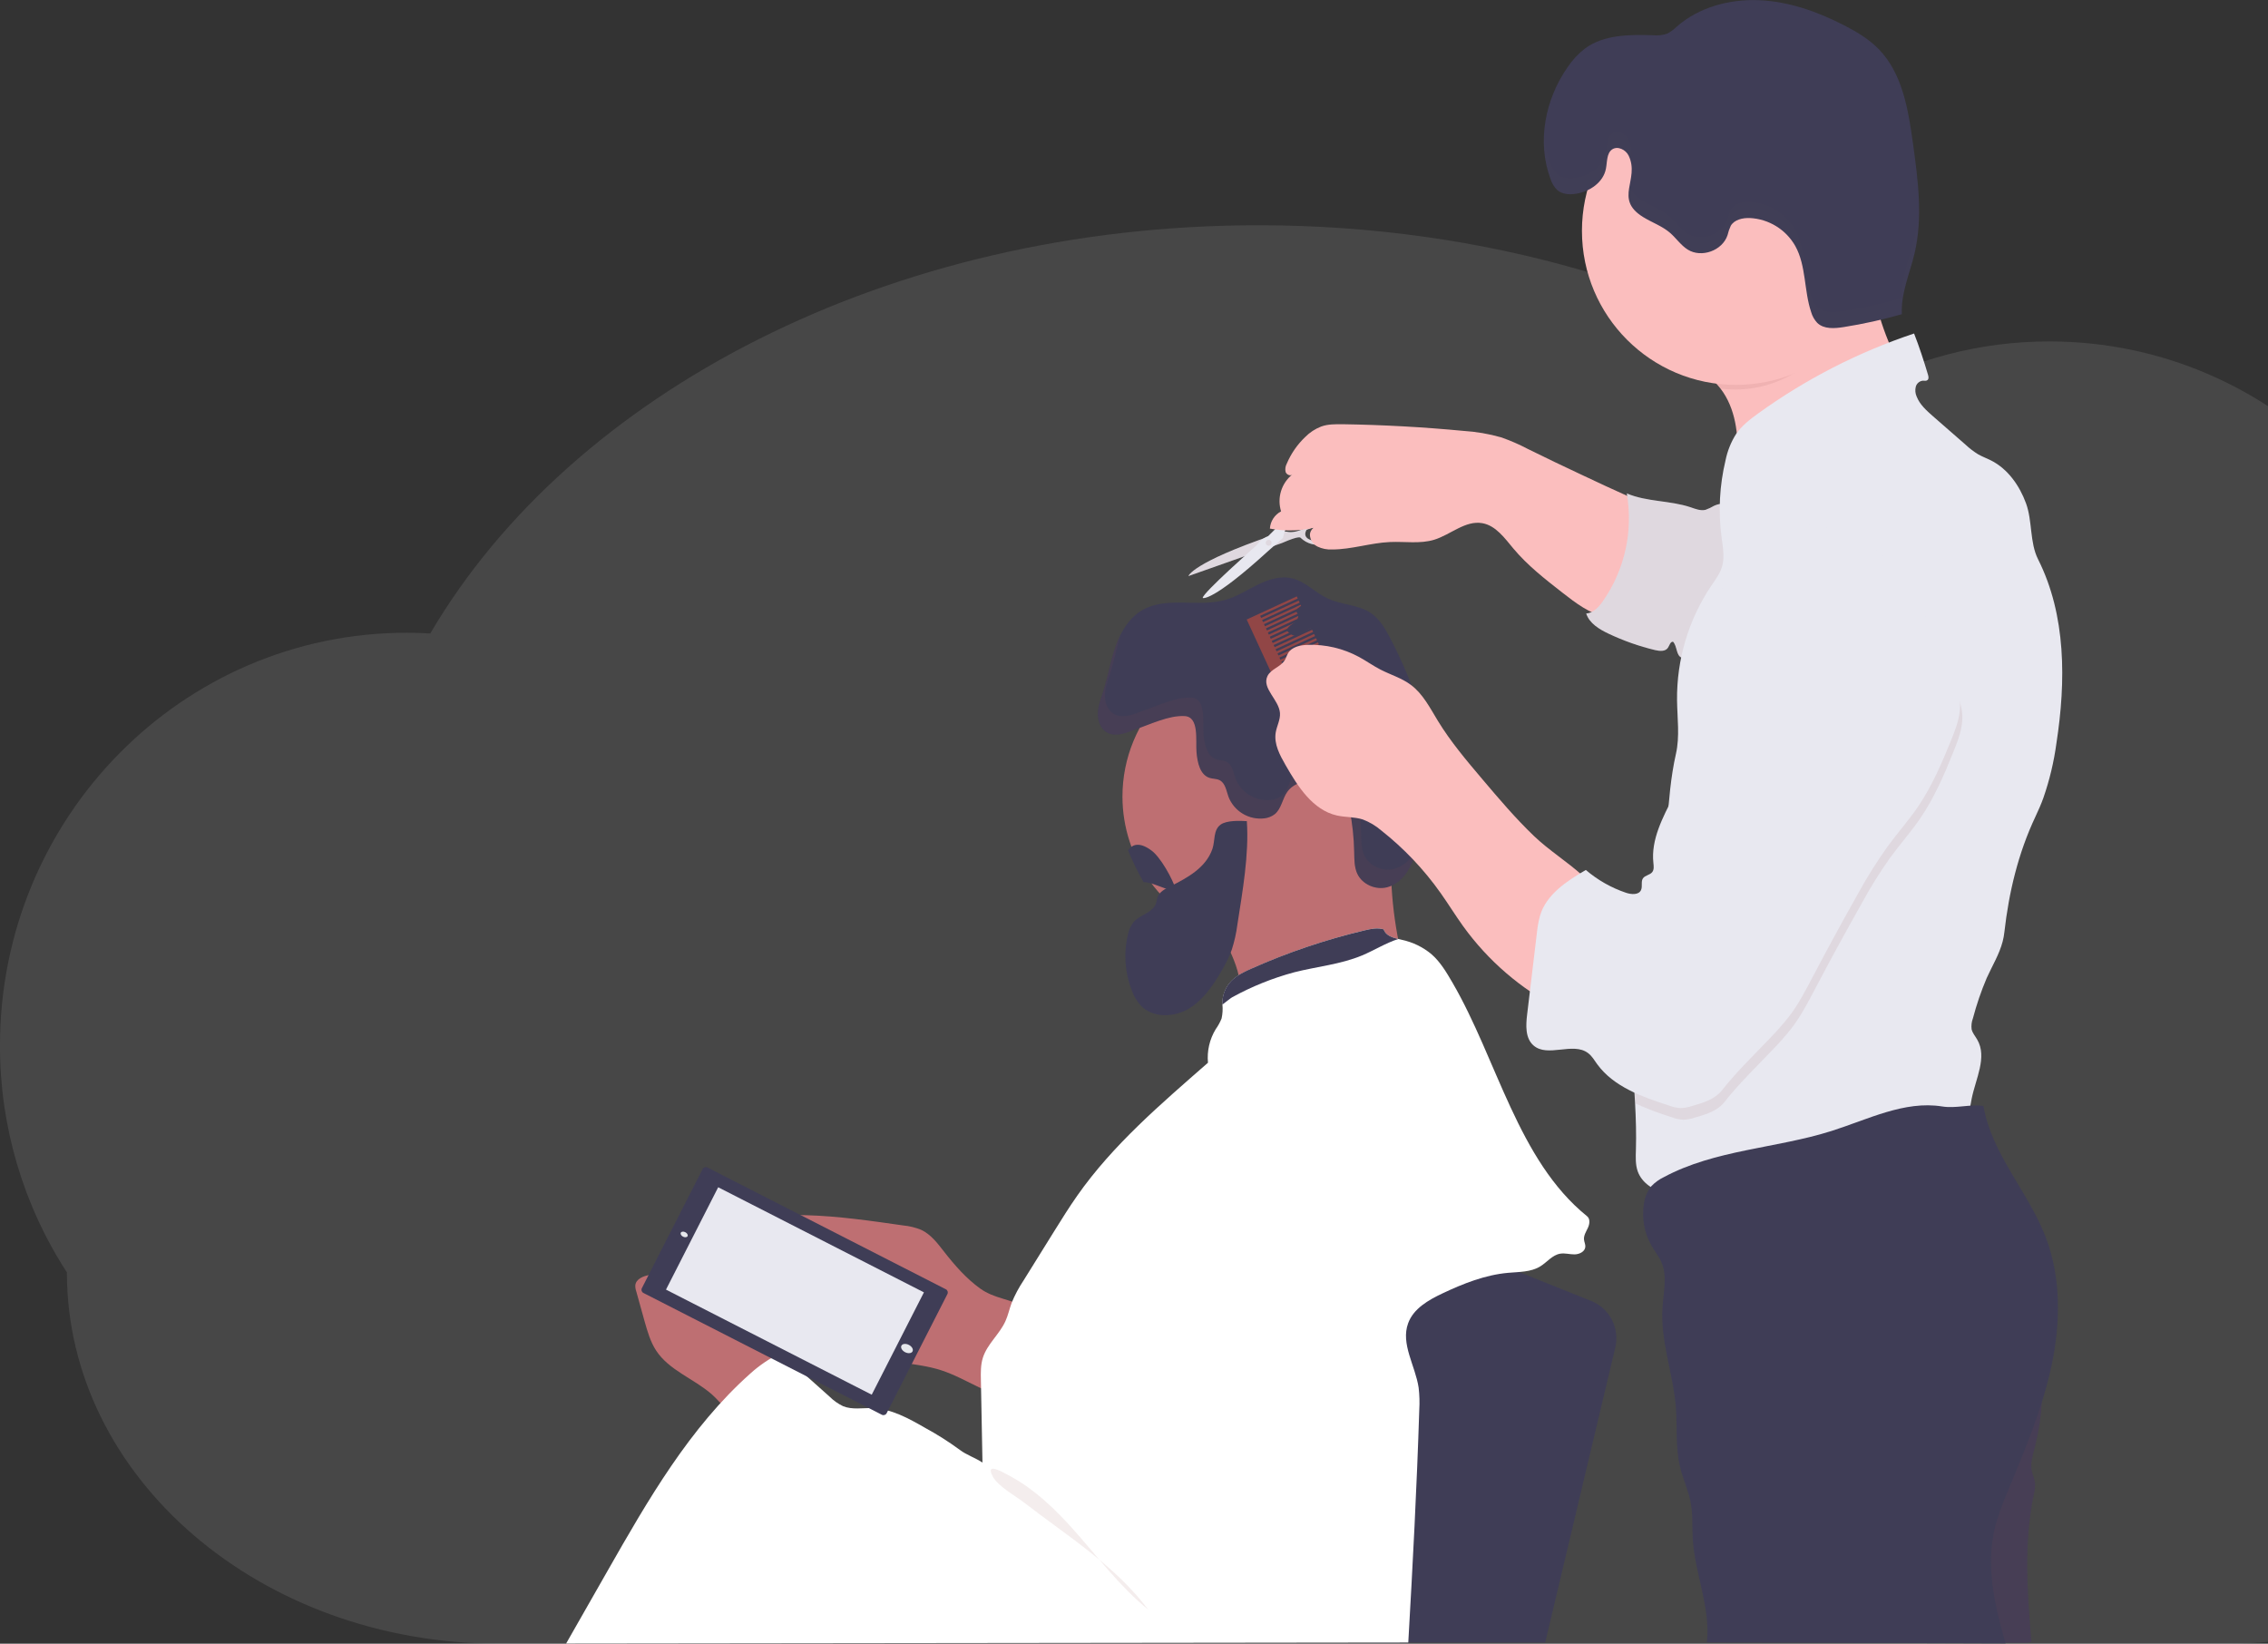 <svg width="661" height="479" viewBox="0 0 661 479" fill="none" xmlns="http://www.w3.org/2000/svg">
<rect x="0" y="0" width="661" height="479" fill="#333333" stroke="none"/>
<g clip-path="url(#clip0)">
<path opacity="0.1" d="M766 331.126C766.054 311.785 761.459 292.715 752.602 275.524C743.746 258.333 730.887 243.526 715.112 232.351C715.548 228.173 715.772 223.975 715.781 219.775C715.781 153.348 662.724 99.499 597.266 99.499C577.11 99.477 557.291 104.68 539.742 114.601C493.414 84.101 432.931 65.642 366.763 65.642C259.101 65.642 166.491 114.52 125.406 184.605C123.122 184.471 120.826 184.397 118.509 184.397C53.064 184.397 -0.007 238.247 -0.007 304.673C-0.053 328.141 6.724 351.116 19.498 370.798V370.798C19.498 430.564 75.87 479.007 145.379 479.007H649.654C704.251 479.007 748.511 440.969 748.511 394.041C759.995 375.071 766.045 353.305 766 331.126Z" fill="white"/>
<path d="M554.801 109.971C549.752 112.102 544.69 114.239 539.99 117.053C537.854 118.326 535.805 119.733 533.609 120.892C531.245 122.152 528.734 123.103 526.243 124.122C519.37 126.931 512.694 130.204 506.263 133.918C506.819 126.715 505.768 118.889 501.462 113.274C500.83 112.442 500.126 111.666 499.36 110.956C496.313 108.128 491.994 107.398 489.001 104.926C490.822 101.723 494.867 98.815 497.619 96.37C500.592 93.739 503.676 91.244 506.872 88.885C513.26 84.165 520.062 80.032 527.194 76.537C531.72 74.319 536.448 72.336 541.443 71.659C542.072 71.517 542.73 71.576 543.324 71.826C544.101 72.255 544.382 73.22 544.57 74.085C545.5 78.406 545.976 82.842 546.753 87.197C547.133 89.435 547.65 91.648 548.299 93.823C549.134 96.396 550.097 98.925 551.185 101.401C552.395 104.256 553.6 107.112 554.801 109.971Z" fill="#FBBEBE"/>
<path d="M411.504 232.103C411.502 240.997 408.693 249.664 403.477 256.866C398.261 264.068 390.905 269.437 382.459 272.207C374.013 274.977 364.908 275.007 356.444 272.292C347.979 269.577 340.589 264.256 335.326 257.088C330.001 249.848 327.131 241.093 327.137 232.103C327.137 220.908 331.581 210.171 339.492 202.255C347.403 194.339 358.133 189.891 369.32 189.891C380.508 189.891 391.238 194.339 399.149 202.255C407.06 210.171 411.504 220.908 411.504 232.103Z" fill="#BE6F72"/>
<path d="M354.208 269.303C356.465 273.195 358.741 277.122 360.187 281.363C361.634 285.604 362.196 290.301 361.004 294.636C375.374 287.065 392.475 287.675 408.29 283.842C408.713 283.794 409.103 283.588 409.382 283.266C409.478 283.046 409.527 282.809 409.527 282.569C409.527 282.329 409.478 282.092 409.382 281.872C406.071 269.612 404.797 256.891 405.612 244.217L397.356 249.101C393.742 251.335 389.997 253.349 386.14 255.132C380.683 257.524 374.891 258.971 369.193 260.646C364.68 261.986 355.721 263.721 352.882 267.668C353.394 268.152 353.84 268.701 354.208 269.303V269.303Z" fill="#BE6F72"/>
<path d="M330.967 212.538C328.222 213.644 324.994 214.917 322.47 213.369C320.615 212.223 319.852 209.845 319.966 207.667C320.08 205.49 320.91 203.426 321.566 201.349C322.905 197.081 323.628 192.639 325.121 188.391C326.615 184.143 329.052 180.049 332.922 177.804C340.046 173.677 349.267 177.087 357.174 174.803C360.522 173.844 363.435 171.915 366.548 170.4C369.662 168.886 373.164 167.72 376.525 168.531C380.462 169.449 383.368 172.766 387.038 174.454C391.055 176.303 395.863 176.176 399.519 178.648C402.11 180.404 403.744 183.238 405.197 186.019C409.845 194.955 413.516 204.368 416.144 214.093C417.195 217.575 417.796 221.178 417.932 224.813C417.965 229.463 416.707 234.019 415.461 238.508L413.453 245.611C412.709 248.291 411.946 250.971 410.54 253.396C409.134 255.822 406.964 257.865 404.279 258.569C400.931 259.433 397.034 257.758 395.575 254.622C394.678 252.679 394.718 250.455 394.671 248.318C394.597 244.132 394.149 239.961 393.332 235.855C392.916 233.798 392.361 231.661 390.961 230.106C389.153 228.096 386.274 227.426 383.596 227.379C380.462 227.339 377.027 228.19 375.199 230.729C373.733 232.78 373.479 235.661 371.53 237.262C370.664 237.927 369.635 238.346 368.55 238.475C366.34 238.751 364.101 238.276 362.192 237.129C360.282 235.981 358.813 234.225 358.018 232.143C357.402 230.374 357.101 228.177 355.427 227.346C354.556 226.91 353.518 226.991 352.588 226.709C349.735 225.845 348.985 222.227 348.724 219.259C348.423 215.781 349.581 208.913 345.262 208.679C340.609 208.424 335.246 211.111 330.967 212.538Z" fill="#3F3D56"/>
<path d="M341.084 258.294C339.598 259.011 337.971 259.849 337.388 261.39C337.161 261.993 337.12 262.656 336.913 263.272C335.969 265.999 332.286 266.535 330.384 268.706C329.527 269.804 328.95 271.094 328.704 272.465C327.433 277.873 327.845 283.539 329.882 288.707C330.473 290.344 331.383 291.847 332.56 293.129C335.962 296.599 341.828 296.532 346.066 294.167C350.304 291.802 353.23 287.655 355.715 283.447C357.032 281.329 358.133 279.084 359.002 276.747C359.766 274.369 360.311 271.927 360.629 269.45C362.116 259.795 364.058 249.088 363.388 239.299C361.379 239.172 357.543 239.031 355.768 240.291C353.545 241.872 354.161 245.061 353.358 247.373C351.456 252.934 345.939 255.869 341.084 258.294Z" fill="#3F3D56"/>
<path d="M342.825 259.574C340.314 259.728 335.815 256.947 333.297 257.088C331.584 254.096 330.069 250.993 328.764 247.802C330.103 245.879 332.259 245.41 335.52 247.802C338.138 249.644 341.754 256.016 342.825 259.574Z" fill="#3F3D56"/>
<path d="M380.677 153.71C377.951 155.151 376.264 155.218 374.918 154.93C373.572 154.641 370.901 155.982 370.901 155.982C347.298 164.062 346.367 167.874 346.367 167.874L373.693 158.219C378.949 155.915 379.049 156.725 379.049 156.725C383.067 160.504 388.183 157.945 388.183 157.945C388.183 157.945 395.26 154.595 393.178 151.372C391.095 148.149 383.408 152.296 380.677 153.71ZM392.059 153.107C392.059 153.107 390.051 158.467 382.826 157.596C382.826 157.596 379.277 157.074 380.777 154.427C380.777 154.427 388.142 151.332 390.091 151.553C392.039 151.774 392.039 153.134 392.039 153.134L392.059 153.107Z" fill="#E8E8F0"/>
<path opacity="0.1" d="M380.677 153.71C377.951 155.151 376.264 155.218 374.918 154.93C373.572 154.641 370.901 155.982 370.901 155.982C347.298 164.062 346.367 167.874 346.367 167.874L373.693 158.219C378.949 155.915 379.049 156.725 379.049 156.725C383.067 160.504 388.183 157.945 388.183 157.945C388.183 157.945 395.26 154.595 393.178 151.372C391.095 148.149 383.408 152.296 380.677 153.71ZM392.059 153.107C392.059 153.107 390.051 158.467 382.826 157.596C382.826 157.596 379.277 157.074 380.777 154.427C380.777 154.427 388.142 151.332 390.091 151.553C392.039 151.774 392.039 153.134 392.039 153.134L392.059 153.107Z" fill="#914646"/>
<path d="M382.176 138.769C378.092 138.903 377.242 141.958 377.242 141.958C376.424 142.934 375.945 144.15 375.876 145.422C375.807 146.694 376.152 147.954 376.86 149.013L369.608 156.229C368.234 156.76 367.053 157.694 366.22 158.91C366.22 158.91 350.298 172.98 350.532 174.26C350.532 174.26 353.13 175.6 369.608 160.571L373.934 156.739C373.934 156.739 374.891 149.576 381.647 148.216C381.647 148.216 382.317 148.511 382.672 146.916C383.051 146.151 383.555 145.456 384.165 144.859C385.062 144.028 386.261 138.628 382.176 138.769ZM383.321 143.613C383.321 143.613 381.132 149.268 378.012 147.633C374.891 145.998 377.925 142.226 377.925 142.226C383.335 136.96 383.321 143.613 383.321 143.613Z" fill="#E8E8F0"/>
<path opacity="0.1" d="M369.749 159.044C370.226 159.044 370.613 158.657 370.613 158.179C370.613 157.702 370.226 157.315 369.749 157.315C369.272 157.315 368.885 157.702 368.885 158.179C368.885 158.657 369.272 159.044 369.749 159.044Z" fill="#914646"/>
<path d="M445.311 130.849C442.791 129.52 440.174 128.383 437.484 127.445C433.907 126.43 430.233 125.801 426.523 125.569C414.801 124.452 403.043 123.805 391.249 123.626C389.167 123.626 387.038 123.579 385.062 124.296C383.298 124.974 381.7 126.022 380.375 127.372C378.081 129.566 376.258 132.206 375.019 135.13C374.62 135.863 374.502 136.715 374.684 137.529C374.952 138.306 376.023 138.822 376.632 138.273C375.074 139.53 373.929 141.227 373.346 143.143C372.763 145.06 372.77 147.107 373.365 149.02C372.435 149.506 371.647 150.224 371.076 151.105C370.505 151.985 370.17 152.998 370.104 154.045C374.972 154.947 379.983 154.704 384.741 153.335C383.321 152.973 381.855 154.306 381.768 155.767C381.777 156.501 381.989 157.218 382.381 157.839C382.772 158.459 383.327 158.96 383.984 159.285C385.312 159.914 386.775 160.204 388.243 160.129C393.914 160.129 399.432 158.206 405.089 157.958C409.415 157.764 413.874 158.548 418.006 157.288C422.8 155.801 427.078 151.586 432.02 152.464C435.964 153.167 438.535 156.832 441.106 159.901C445.217 164.799 450.3 168.766 455.341 172.699C459.225 175.727 463.283 178.836 468.097 179.861C469.538 180.254 471.066 180.181 472.463 179.653C473.63 179.028 474.61 178.103 475.302 176.973C480.491 169.603 480.498 160.323 480.196 151.687C480.042 147.271 479.078 146.675 474.994 144.846C470.253 142.715 465.53 140.533 460.825 138.3C455.629 135.87 450.458 133.386 445.311 130.849Z" fill="#FBBEBE"/>
<path d="M499.581 147.385C498.782 147.862 497.939 148.26 497.063 148.571C495.597 148.919 494.103 148.296 492.677 147.814C486.651 145.804 479.955 146.28 474.13 143.794C476.04 154.766 473.54 166.049 467.173 175.184C465.968 176.9 464.381 178.655 462.292 178.789C463.222 181.65 466.088 183.379 468.807 184.665C473.148 186.721 477.689 188.324 482.359 189.449C483.698 189.764 485.332 189.918 486.109 188.779C486.577 188.109 486.778 186.963 487.602 187.004C488.861 188.344 488.446 191.091 490.186 191.694C490.729 191.832 491.298 191.832 491.84 191.694L495.724 191.024C496.889 190.923 498.011 190.536 498.991 189.898C499.605 189.365 500.112 188.719 500.485 187.995C504.837 180.578 506.511 171.995 507.18 163.519C507.508 159.312 507.917 154.849 507.629 150.628C507.361 147.01 502.728 145.918 499.581 147.385Z" fill="#E8E8F0"/>
<path opacity="0.1" d="M499.581 147.385C498.782 147.862 497.939 148.26 497.063 148.571C495.597 148.919 494.103 148.296 492.677 147.814C486.651 145.804 479.955 146.28 474.13 143.794C476.04 154.766 473.54 166.049 467.173 175.184C465.968 176.9 464.381 178.655 462.292 178.789C463.222 181.65 466.088 183.379 468.807 184.665C473.148 186.721 477.689 188.324 482.359 189.449C483.698 189.764 485.332 189.918 486.109 188.779C486.577 188.109 486.778 186.963 487.602 187.004C488.861 188.344 488.446 191.091 490.186 191.694C490.729 191.832 491.298 191.832 491.84 191.694L495.724 191.024C496.889 190.923 498.011 190.536 498.991 189.898C499.605 189.365 500.112 188.719 500.485 187.995C504.837 180.578 506.511 171.995 507.18 163.519C507.508 159.312 507.917 154.849 507.629 150.628C507.361 147.01 502.728 145.918 499.581 147.385Z" fill="#914646"/>
<path d="M275.117 364.721C273.209 362.268 271.247 359.669 268.421 358.376C266.794 357.719 265.08 357.299 263.333 357.129C253.912 355.789 244.471 354.396 234.962 354.134C231.856 354.047 228.521 354.134 225.99 355.95C223.091 358.02 221.973 361.833 221.812 365.391C221.639 369.627 222.48 373.844 224.264 377.69C226.048 381.536 228.724 384.9 232.07 387.502C237.761 391.843 244.953 393.659 251.97 395.093C255.659 395.85 259.369 396.527 263.092 397.103C266.814 397.679 270.604 398.135 274.2 399.287C281.887 401.753 288.67 407.328 296.731 407.79C297.11 407.848 297.498 407.783 297.836 407.602C298.19 407.316 298.428 406.912 298.506 406.463C300.28 400.198 306.433 385.197 298.506 380.815C294.361 378.53 289.761 378.429 285.703 375.528C281.646 372.627 278.197 368.681 275.117 364.721Z" fill="#BE6F72"/>
<path d="M207.429 406.309C202.213 401.766 195.015 399.361 191.225 393.579C189.558 391.033 188.715 388.044 187.878 385.11L185.414 376.252C185.224 375.708 185.137 375.133 185.159 374.557C185.347 372.707 187.523 371.83 189.357 371.542C198.731 370.081 208.494 373.86 215.511 380.252C222.528 386.644 227.035 395.461 229.679 404.601C229.866 405.065 229.894 405.579 229.76 406.061C229.531 406.49 229.169 406.833 228.729 407.039C225.341 409.05 220.787 411.978 216.83 412.594C212.873 413.21 210.248 408.735 207.429 406.309Z" fill="#BE6F72"/>
<path d="M436.279 368.118L463.731 379.113C466.336 380.155 468.48 382.099 469.772 384.591C471.063 387.083 471.417 389.956 470.769 392.687L450.34 478.672H399.264L408.156 380.848C408.156 380.848 427.574 364.768 436.279 368.118Z" fill="#3F3D56"/>
<path d="M462.794 357.799C462.285 358.912 461.535 360.01 461.649 361.223C461.716 361.947 462.091 362.63 462.037 363.347C461.93 364.754 460.303 365.538 458.897 365.552C457.491 365.565 456.078 365.109 454.692 365.351C452.415 365.739 450.875 367.836 448.907 369.049C446.161 370.738 442.733 370.637 439.533 370.925C432.837 371.528 426.503 374.041 420.443 376.902C416.325 378.845 411.953 381.337 410.399 385.612C408.169 391.642 412.495 397.994 413.452 404.373C413.709 406.52 413.772 408.686 413.64 410.845C412.937 433.371 411.725 456.159 410.439 478.658L164.998 478.946L177.084 457.754C188.869 437.083 200.968 416.024 218.745 400.219C221.382 397.836 224.345 395.842 227.543 394.296L241.799 407.026C242.94 408.162 244.264 409.097 245.716 409.793C248.394 410.885 251.394 410.262 254.266 410.356C259.79 410.537 264.839 413.358 269.633 416.112C273.15 418.021 276.532 420.168 279.757 422.537C281.646 423.984 284.371 424.889 286.339 426.222L285.877 402.168C285.83 399.998 285.797 397.773 286.446 395.703C287.705 391.682 291.301 388.842 293.028 385.016C293.812 383.294 294.194 381.418 294.85 379.656C295.777 377.39 296.93 375.224 298.291 373.19L307.177 358.905C309.373 355.381 311.562 351.856 313.946 348.459C324.372 333.578 338.406 321.658 352.059 309.698C351.741 306.29 352.528 302.87 354.302 299.943C355.001 298.968 355.581 297.913 356.029 296.8C356.318 295.481 356.402 294.125 356.277 292.78C356.277 292.439 356.277 292.11 356.277 291.748C356.425 289.557 357.34 287.489 358.862 285.906C360.428 284.278 362.524 283.286 364.587 282.361C375.259 277.585 386.356 273.821 397.731 271.118C399.545 270.69 401.467 270.288 403.255 270.83C403.797 272.579 405.645 273.195 407.493 273.638L408.678 273.912C411.817 274.591 414.744 276.021 417.209 278.08C419.8 280.345 421.581 283.373 423.315 286.355C436.352 308.754 442.358 338.141 462.526 354.416C463.504 355.186 463.303 356.727 462.794 357.799Z" fill="white"/>
<path opacity="0.1" d="M545.038 82.688C537.981 98.212 524.074 113.509 505.915 113.509C504.432 113.51 502.951 113.436 501.476 113.288C500.843 112.456 500.14 111.68 499.373 110.969C496.326 108.142 492.008 107.412 489.015 104.939C490.836 101.736 494.88 98.829 497.632 96.383C500.605 93.752 503.69 91.257 506.886 88.899C513.274 84.178 520.076 80.045 527.208 76.55C531.734 74.332 536.461 72.349 541.456 71.672C542.086 71.531 542.743 71.589 543.338 71.84C544.114 72.269 544.396 73.234 544.583 74.098C545.514 78.386 544.262 78.332 545.038 82.688Z" fill="#914646"/>
<path d="M505.915 112.162C530.691 112.162 550.777 92.063 550.777 67.27C550.777 42.477 530.691 22.379 505.915 22.379C481.138 22.379 461.053 42.477 461.053 67.27C461.053 92.063 481.138 112.162 505.915 112.162Z" fill="#FBBEBE"/>
<path d="M599.341 216.572C598.611 221.999 597.337 227.34 595.538 232.512C594.869 234.394 594.045 236.23 593.195 238.039C588.206 248.619 585.468 260.056 584.162 271.688C584.062 272.604 583.894 273.511 583.66 274.402C582.676 278.154 580.6 281.504 579.013 285.035C577.395 288.849 576.052 292.774 574.995 296.78C574.614 297.786 574.485 298.869 574.62 299.936C574.868 301.068 575.685 301.946 576.261 302.971C579.234 308.097 575.799 314.362 574.641 320.164C574.246 322.174 574.071 324.359 572.766 325.926C571.654 327.266 569.927 327.883 568.286 328.446C544.904 336.4 520.972 342.635 496.681 347.099C493.059 347.769 489.316 348.392 485.72 347.722C482.125 347.052 478.542 344.828 477.31 341.357C476.601 339.347 476.721 337.163 476.781 335.032C476.915 330.556 476.781 326.054 476.54 321.544C475.764 306.703 474.003 291.809 477.88 277.591C479.038 273.397 480.672 269.35 481.984 265.202C484.549 257.115 485.211 248.753 485.854 240.364C486.383 233.45 486.899 226.508 488.446 219.687C489.597 214.602 488.834 209.315 488.767 204.103C488.634 192.174 492.138 180.487 498.811 170.601C499.969 168.893 501.241 167.204 501.851 165.241C502.708 162.427 502.118 159.405 501.73 156.484C500.752 149.036 501.147 141.471 502.895 134.166C503.444 131.432 504.491 128.823 505.982 126.467C507.649 124.035 510.039 122.199 512.43 120.47C526.307 110.459 541.62 102.609 557.848 97.187C559.341 100.966 560.774 105.381 561.919 109.247C562.073 109.77 562.18 110.433 561.751 110.768C561.323 111.103 560.881 110.922 560.412 110.936C559.928 110.988 559.472 111.186 559.103 111.503C558.733 111.82 558.469 112.241 558.343 112.711C558.109 113.66 558.198 114.66 558.597 115.552C559.508 117.897 561.47 119.646 563.358 121.301L572.853 129.589C573.989 130.654 575.23 131.601 576.556 132.417C577.747 133.087 579.046 133.563 580.272 134.179C585.186 136.665 588.581 141.509 590.476 146.682C592.371 151.854 591.514 158.072 593.985 162.983C602.194 179.265 602.127 198.528 599.341 216.572Z" fill="#E8E8F0"/>
<path d="M593.101 386.932C595.986 398.568 595.914 410.741 592.893 422.343C592.351 424.413 591.715 426.557 592.143 428.654C592.391 429.847 592.974 430.966 593.108 432.179C593.166 433.285 593.046 434.394 592.753 435.462C589.78 449.532 590.844 464.152 592.043 478.511C591.534 478.511 591.373 478.745 590.838 478.745H577.935C577.707 474.973 573.02 472.146 570.73 469.137C568.515 466.188 566.983 462.783 566.245 459.169C565.508 455.554 565.583 451.821 566.465 448.239C568.474 440.199 574.393 433.773 577.426 426.088C580.774 417.633 580.486 408.058 584.042 399.696C586.084 394.865 589.9 391.093 593.101 386.932Z" fill="#3F3D56"/>
<path opacity="0.1" d="M593.101 386.932C595.986 398.568 595.914 410.741 592.893 422.343C592.351 424.413 591.715 426.557 592.143 428.654C592.391 429.847 592.974 430.966 593.108 432.179C593.166 433.285 593.046 434.394 592.753 435.462C589.78 449.532 590.844 464.152 592.043 478.511C591.534 478.511 591.373 478.745 590.838 478.745H577.935C577.707 474.973 573.02 472.146 570.73 469.137C568.515 466.188 566.983 462.783 566.245 459.169C565.508 455.554 565.583 451.821 566.465 448.239C568.474 440.199 574.393 433.773 577.426 426.088C580.774 417.633 580.486 408.058 584.042 399.696C586.084 394.865 589.9 391.093 593.101 386.932Z" fill="#914646"/>
<path d="M566.023 322.442C555.055 320.687 544.429 326.214 533.836 329.571C517.653 334.697 499.835 335.012 484.883 343.059C483.548 343.702 482.337 344.578 481.308 345.645C480.094 347.149 479.331 348.965 479.105 350.885C478.437 355.129 479.257 359.473 481.428 363.18C482.359 364.761 483.531 366.215 484.254 367.91C485.968 371.93 484.823 376.567 484.528 380.962C483.859 390.778 487.662 400.333 488.425 410.142C488.881 415.924 488.285 421.834 489.644 427.475C490.494 431.013 492.095 434.35 492.758 437.928C493.42 441.505 493.132 445.003 493.353 448.541C493.976 458.678 498.59 468.528 497.465 478.625L584.51 478.913C581.283 467.677 578.598 456.058 581.524 444.742C582.539 441.163 583.801 437.66 585.3 434.256C590.168 422.484 595.17 410.678 597.855 398.229C600.54 385.78 600.781 372.486 596.234 360.587C591.172 347.32 580.412 336.285 578.069 322.281C574.051 321.745 570.047 323.086 566.023 322.442Z" fill="#3F3D56"/>
<path d="M474.672 45.374C473.829 43.605 471.438 42.439 469.831 43.558C468.224 44.677 468.432 47.176 468.037 49.187C467.273 53.14 463.35 55.833 459.332 56.463C457.451 56.764 455.355 56.644 453.895 55.424C452.955 54.523 452.263 53.395 451.886 52.148C447.869 41.428 450.313 28.912 456.888 19.558C458.283 17.462 460.014 15.61 462.011 14.077C467.548 10.057 474.953 10.057 481.803 10.271C483.194 10.422 484.601 10.26 485.921 9.796C486.927 9.266 487.848 8.588 488.653 7.786C495.141 2.077 504.107 -0.322 512.758 0.06C521.409 0.442 529.732 3.41 537.419 7.357C541.095 9.24 544.697 11.377 547.576 14.352C554.493 21.474 556.18 32.027 557.539 41.863C558.999 52.476 560.452 63.384 557.995 73.817C556.602 79.726 553.977 85.502 554.285 91.566C548.724 93.155 543.071 94.406 537.358 95.311C534.68 95.733 531.587 95.981 529.625 94.085C528.795 93.195 528.189 92.12 527.857 90.949C525.734 84.671 526.444 77.502 523.237 71.699C521.896 69.333 519.979 67.345 517.665 65.918C515.351 64.492 512.714 63.673 509.999 63.538C507.897 63.465 505.506 63.981 504.428 65.783C504.015 66.667 503.696 67.592 503.478 68.543C501.991 73.026 495.905 75.244 491.894 72.745C489.885 71.485 488.512 69.394 486.698 67.826C484.395 65.85 481.442 64.832 478.857 63.237C470.246 57.897 478.007 52.376 474.672 45.374Z" fill="#3F3D56"/>
<path d="M407.52 273.644C403.857 274.817 400.523 276.941 396.961 278.435C390.687 281.055 383.79 281.665 377.208 283.34C370.885 285.037 364.789 287.494 359.056 290.656C358.634 290.884 357.308 291.996 356.25 292.76C356.25 292.418 356.25 292.09 356.25 291.728C356.399 289.537 357.314 287.469 358.835 285.886C360.402 284.258 362.497 283.266 364.56 282.341C375.242 277.57 386.347 273.813 397.731 271.118C399.545 270.69 401.467 270.288 403.255 270.83C403.824 272.579 405.672 273.195 407.52 273.644Z" fill="#3F3D56"/>
<path opacity="0.1" d="M312.594 445.472C319.798 453.512 326.26 462.29 334.643 469.07C324.967 456.212 311.087 447.629 298.539 437.934C295.995 435.964 290.906 433.17 289.366 430.323C286.935 425.86 292.305 429.03 294.535 430.242C301.499 434.028 307.337 439.616 312.594 445.472Z" fill="#914646"/>
<path opacity="0.1" d="M571.822 210.776C571.48 213.671 570.402 216.418 569.311 219.111C566.632 225.811 563.76 232.445 559.716 238.388C556.93 242.482 553.616 246.18 550.71 250.18C547.727 254.426 544.99 258.84 542.514 263.4C537.948 271.494 533.497 279.655 529.163 287.882C527.094 291.822 525.038 295.795 522.366 299.353C520.492 301.755 518.479 304.045 516.34 306.214C511.653 311.159 506.839 315.729 502.647 321.089C500.572 323.769 497.11 324.801 493.876 325.712C492.794 326.072 491.667 326.275 490.528 326.315C489.381 326.235 488.253 325.984 487.18 325.571C483.568 324.468 480.034 323.125 476.601 321.551C475.824 306.71 474.063 291.815 477.94 277.598C479.098 273.403 480.732 269.356 482.044 265.209C484.609 257.122 485.272 248.76 485.915 240.371C486.711 238.689 487.562 237.021 488.385 235.399C493.97 224.357 498.677 212.197 497.224 199.888C496.854 197.669 496.597 195.433 496.454 193.188C496.468 190.435 496.931 187.704 497.826 185.101C499.83 178.953 503.143 173.314 507.536 168.571C511.928 163.828 517.297 160.096 523.27 157.63C525.157 156.748 527.214 156.29 529.297 156.29C531.975 156.43 534.539 157.824 537.151 157.315C545.996 161.208 553.154 167.854 558.504 175.908C563.854 183.962 564.148 194.722 569.967 202.441C571.688 204.786 572.156 207.888 571.822 210.776Z" fill="#914646"/>
<path d="M378.219 174.414L377.938 173.804L366.997 178.856L365.169 179.7L363.348 180.538L378.775 214.006L380.596 213.161L382.424 212.317L393.365 207.265L393.084 206.662L382.143 211.714L381.862 211.104L392.803 206.052L392.521 205.443L381.58 210.495L381.299 209.885L392.24 204.833L391.966 204.223L381.018 209.275L380.737 208.672L391.684 203.62L391.403 203.01L380.456 208.062L380.174 207.453L391.122 202.401L390.841 201.791L379.9 206.843L379.619 206.233L390.56 201.181L390.278 200.578L379.337 205.63L379.056 205.021L389.997 199.969L389.716 199.359L378.775 204.411L378.494 203.801L389.441 198.749L389.16 198.139L378.212 203.191L377.931 202.588L388.879 197.53L388.598 196.927L377.65 201.979L377.376 201.369L388.316 196.317L388.035 195.707L377.094 200.759L376.813 200.149L387.754 195.098L387.473 194.488L376.532 199.54L376.251 198.937L387.192 193.885L386.917 193.275L375.969 198.327L375.688 197.717L386.636 192.665L386.355 192.056L375.407 197.108L375.132 196.498L386.073 191.453L385.792 190.843L374.851 195.895L374.57 195.285L385.511 190.233L385.23 189.623L374.289 194.675L374.008 194.066L384.948 189.014L384.674 188.404L373.726 193.463L373.445 192.853L384.393 187.801L384.111 187.191L373.164 192.243L372.883 191.633L383.83 186.582L383.549 185.972L372.608 191.024L372.327 190.414L383.268 185.362L382.987 184.759L372.046 189.811L371.764 189.201L382.705 184.149L382.424 183.54L371.483 188.592L371.202 187.982L382.15 182.93L381.868 182.327L370.921 187.372L370.64 186.769L381.587 181.717L381.306 181.107L370.358 186.159L370.084 185.55L381.025 180.498L380.744 179.888L369.803 184.94L369.521 184.33L380.462 179.278L380.181 178.675L369.24 183.727L368.959 183.117L379.9 178.066L379.625 177.456L368.678 182.508L368.396 181.898L379.344 176.846L379.063 176.236L368.115 181.288L367.834 180.685L378.782 175.633L378.5 175.024L367.553 180.076L367.278 179.466L378.219 174.414Z" fill="#914646"/>
<path opacity="0.1" d="M412.569 248.023C411.156 250.415 408.993 252.492 406.308 253.195C402.96 254.06 399.063 252.385 397.604 249.249C396.706 247.306 396.747 245.081 396.7 242.944C396.626 238.758 396.177 234.587 395.36 230.481C394.945 228.424 394.39 226.287 392.99 224.733C391.182 222.723 388.303 222.053 385.625 222.006C382.491 221.965 379.056 222.816 377.228 225.356C375.762 227.406 375.507 230.287 373.559 231.889C372.693 232.553 371.663 232.972 370.579 233.101C368.369 233.377 366.13 232.903 364.221 231.755C362.311 230.607 360.842 228.852 360.047 226.77C359.431 225.001 359.129 222.803 357.456 221.972C356.585 221.537 355.547 221.617 354.616 221.336C351.764 220.471 351.014 216.853 350.753 213.885C350.452 210.408 351.61 203.54 347.291 203.305C342.671 203.051 337.308 205.737 333.029 207.165C330.284 208.27 327.057 209.543 324.532 207.995C322.678 206.85 321.914 204.471 322.028 202.294C322.142 200.116 322.972 198.052 323.628 195.975C324.753 192.464 325.429 188.819 326.461 185.255C325.976 186.263 325.544 187.297 325.168 188.35C323.682 192.578 322.986 197.061 321.62 201.309C320.95 203.386 320.133 205.449 320.019 207.627C319.905 209.805 320.689 212.183 322.524 213.329C325.048 214.877 328.275 213.604 331.02 212.498C335.299 211.071 340.662 208.384 345.283 208.639C349.601 208.873 348.443 215.741 348.744 219.218C349.005 222.187 349.755 225.805 352.608 226.669C353.538 226.95 354.576 226.87 355.447 227.306C357.121 228.136 357.455 230.334 358.038 232.103C358.833 234.185 360.302 235.941 362.212 237.088C364.121 238.236 366.36 238.71 368.571 238.435C369.655 238.306 370.684 237.887 371.55 237.222C373.499 235.621 373.753 232.739 375.219 230.689C377.047 228.136 380.482 227.285 383.616 227.339C386.294 227.379 389.207 228.049 390.981 230.066C392.381 231.621 392.937 233.758 393.352 235.815C394.169 239.921 394.617 244.092 394.691 248.277C394.738 250.415 394.691 252.639 395.595 254.582C397.048 257.718 400.951 259.393 404.299 258.529C406.978 257.825 409.147 255.748 410.56 253.356C411.635 251.403 412.463 249.323 413.024 247.165C412.877 247.473 412.729 247.748 412.569 248.023Z" fill="#914646"/>
<path d="M447.012 243.574C441.655 238.428 436.814 232.733 432.007 227.051C427.4 221.617 422.78 216.156 419.07 210.079C416.774 206.32 414.725 202.22 411.196 199.587C408.518 197.577 405.243 196.639 402.284 195.104C400.155 193.999 398.193 192.598 396.09 191.453C391.504 188.972 386.342 187.754 381.132 187.922C378.969 187.995 376.512 188.498 375.4 190.36C375.019 190.997 374.838 191.741 374.449 192.371C373.251 194.381 370.365 194.95 369.381 197.061C367.72 200.612 372.729 203.875 373.043 207.781C373.191 209.738 372.113 211.56 371.798 213.496C371.262 216.847 372.996 220.043 374.67 222.964C378.253 229.222 382.612 236.076 389.649 237.651C392.14 238.207 394.771 238.026 397.202 238.817C399.161 239.559 400.974 240.641 402.558 242.013C409.17 247.227 414.997 253.367 419.86 260.244C422.124 263.44 424.173 266.777 426.456 269.953C433.723 280.014 443.259 288.219 454.29 293.899L462.506 267.768C463.772 263.748 464.769 258.234 461.167 255.098C456.654 251.031 451.451 247.822 447.012 243.574Z" fill="#FBBEBE"/>
<path d="M536.448 153.992C533.836 154.494 531.245 153.107 528.594 152.966C526.511 152.966 524.454 153.423 522.567 154.306C516.594 156.774 511.227 160.507 506.834 165.25C502.442 169.992 499.129 175.631 497.123 181.777C496.237 184.391 495.78 187.131 495.771 189.891C495.811 192.136 496.28 194.347 496.541 196.592C497.994 208.88 493.287 221.048 487.709 232.103C484.622 238.207 481.14 244.646 481.87 251.447C481.964 252.358 482.111 253.383 481.556 254.127C480.886 255.011 479.44 255.058 478.817 255.989C478.194 256.921 478.763 258.328 478.268 259.38C477.598 260.867 475.415 260.686 473.855 260.157C469.579 258.709 465.618 256.457 462.185 253.524C456.62 256.773 450.668 260.646 448.84 266.824C448.41 268.4 448.113 270.009 447.949 271.634L445.077 295.621C444.695 298.797 444.508 302.522 446.905 304.64C451.036 308.298 458.395 303.561 462.814 306.871C463.946 307.715 464.682 308.975 465.492 310.121C470.32 316.747 478.629 319.662 486.423 322.181C487.497 322.589 488.625 322.837 489.771 322.918C490.911 322.886 492.04 322.683 493.119 322.315C496.36 321.404 499.815 320.345 501.891 317.698C506.089 312.338 510.903 307.769 515.59 302.824C517.726 300.652 519.738 298.361 521.617 295.963C524.295 292.398 526.344 288.425 528.413 284.485C532.738 276.257 537.184 268.097 541.751 260.003C544.253 255.461 547.014 251.068 550.02 246.843C552.933 242.823 556.241 239.138 559.026 235.051C563.044 229.101 565.929 222.441 568.621 215.774C569.713 213.094 570.791 210.327 571.139 207.439C571.487 204.552 571.018 201.449 569.264 199.124C563.445 191.399 563.157 180.645 557.807 172.591C552.457 164.538 545.3 157.878 536.448 153.992Z" fill="#E8E8F0"/>
<path d="M378.4 177.161C378.244 177.26 378.111 177.393 378.012 177.549C377.912 177.706 377.848 177.882 377.824 178.066C377.824 178.401 378.099 178.662 378.246 178.963C378.654 179.821 377.998 180.813 377.248 181.402C376.498 181.992 375.588 182.447 375.179 183.312C375.117 183.426 375.089 183.557 375.099 183.687C375.144 183.864 375.248 184.019 375.394 184.129C375.834 184.636 376.407 185.012 377.047 185.215C378.072 185.429 379.056 184.752 379.927 184.196C380.871 183.599 381.877 183.105 382.926 182.722C383.251 182.626 383.557 182.474 383.83 182.273C384.165 181.939 384.371 181.498 384.413 181.027C384.64 179.345 383.743 177.73 382.719 176.337C381.487 174.695 379.451 176.256 378.4 177.161Z" fill="#3F3D56"/>
<path d="M275.673 375.724L206.17 340.226C205.662 339.966 205.041 340.168 204.782 340.675L187.069 375.402C186.81 375.91 187.012 376.531 187.519 376.79L257.022 412.289C257.529 412.548 258.15 412.346 258.409 411.839L276.122 377.112C276.381 376.604 276.18 375.983 275.673 375.724Z" fill="#3F3D56"/>
<path d="M269.274 376.616L209.313 345.992L194.099 375.819L254.06 406.444L269.274 376.616Z" fill="#E8E8F0"/>
<path d="M200.387 360.242C200.57 359.883 200.278 359.367 199.735 359.089C199.191 358.812 198.602 358.878 198.419 359.237C198.236 359.596 198.528 360.113 199.071 360.39C199.615 360.668 200.204 360.601 200.387 360.242Z" fill="#E6E8EC"/>
<path d="M265.958 393.819C266.259 393.229 265.776 392.38 264.881 391.922C263.985 391.465 263.014 391.572 262.713 392.162C262.413 392.752 262.895 393.601 263.791 394.059C264.687 394.516 265.657 394.409 265.958 393.819Z" fill="#E6E8EC"/>
<g opacity="0.1">
<path opacity="0.1" d="M557.982 69.1C556.589 75.009 553.964 80.785 554.272 86.849C548.71 88.438 543.058 89.689 537.345 90.594C534.667 91.016 531.573 91.264 529.611 89.368C528.782 88.478 528.176 87.403 527.844 86.232C525.721 79.954 526.431 72.785 523.224 66.982C521.883 64.616 519.966 62.628 517.652 61.201C515.338 59.775 512.701 58.956 509.986 58.821C507.884 58.748 505.493 59.264 504.415 61.066C504.002 61.95 503.683 62.875 503.464 63.827C501.978 68.309 495.891 70.527 491.881 68.028C489.872 66.768 488.499 64.677 486.685 63.109C484.381 61.133 481.428 60.114 478.844 58.52C476.514 57.086 475.395 55.639 474.92 54.145C474.331 57.367 474.163 60.329 478.844 63.21C481.428 64.805 484.381 65.823 486.685 67.8C488.499 69.354 489.845 71.458 491.881 72.718C495.898 75.204 501.978 72.999 503.464 68.517C503.683 67.566 504.002 66.64 504.415 65.756C505.493 63.954 507.884 63.438 509.986 63.511C512.701 63.646 515.338 64.465 517.652 65.891C519.966 67.318 521.883 69.307 523.224 71.672C526.431 77.475 525.721 84.644 527.844 90.922C528.181 92.103 528.796 93.185 529.638 94.078C531.6 95.954 534.7 95.726 537.372 95.304C543.085 94.399 548.737 93.148 554.299 91.559C553.971 85.495 556.616 79.719 558.008 73.81C559.081 68.974 559.511 64.018 559.287 59.069C559.181 62.447 558.743 65.807 557.982 69.1V69.1Z" fill="#914646"/>
<path opacity="0.1" d="M475.322 47.25C475.812 45.046 475.577 42.743 474.652 40.684C473.808 38.915 471.418 37.749 469.811 38.868C468.204 39.987 468.432 42.486 468.037 44.496C467.273 48.449 463.35 51.143 459.332 51.773C457.451 52.074 455.355 51.954 453.895 50.734C452.955 49.833 452.263 48.705 451.886 47.458C450.858 44.671 450.233 41.751 450.032 38.788C449.692 43.322 450.324 47.878 451.886 52.148C452.263 53.395 452.955 54.523 453.895 55.424C455.355 56.644 457.451 56.764 459.332 56.463C463.303 55.833 467.247 53.113 468.037 49.186C468.418 47.176 468.157 44.744 469.818 43.592C471.478 42.439 473.835 43.639 474.659 45.407C474.946 45.996 475.168 46.614 475.322 47.25Z" fill="#914646"/>
</g>
</g>
<defs>
<clipPath id="clip0">
<rect width="766" height="479" fill="white"/>
</clipPath>
</defs>
</svg>
